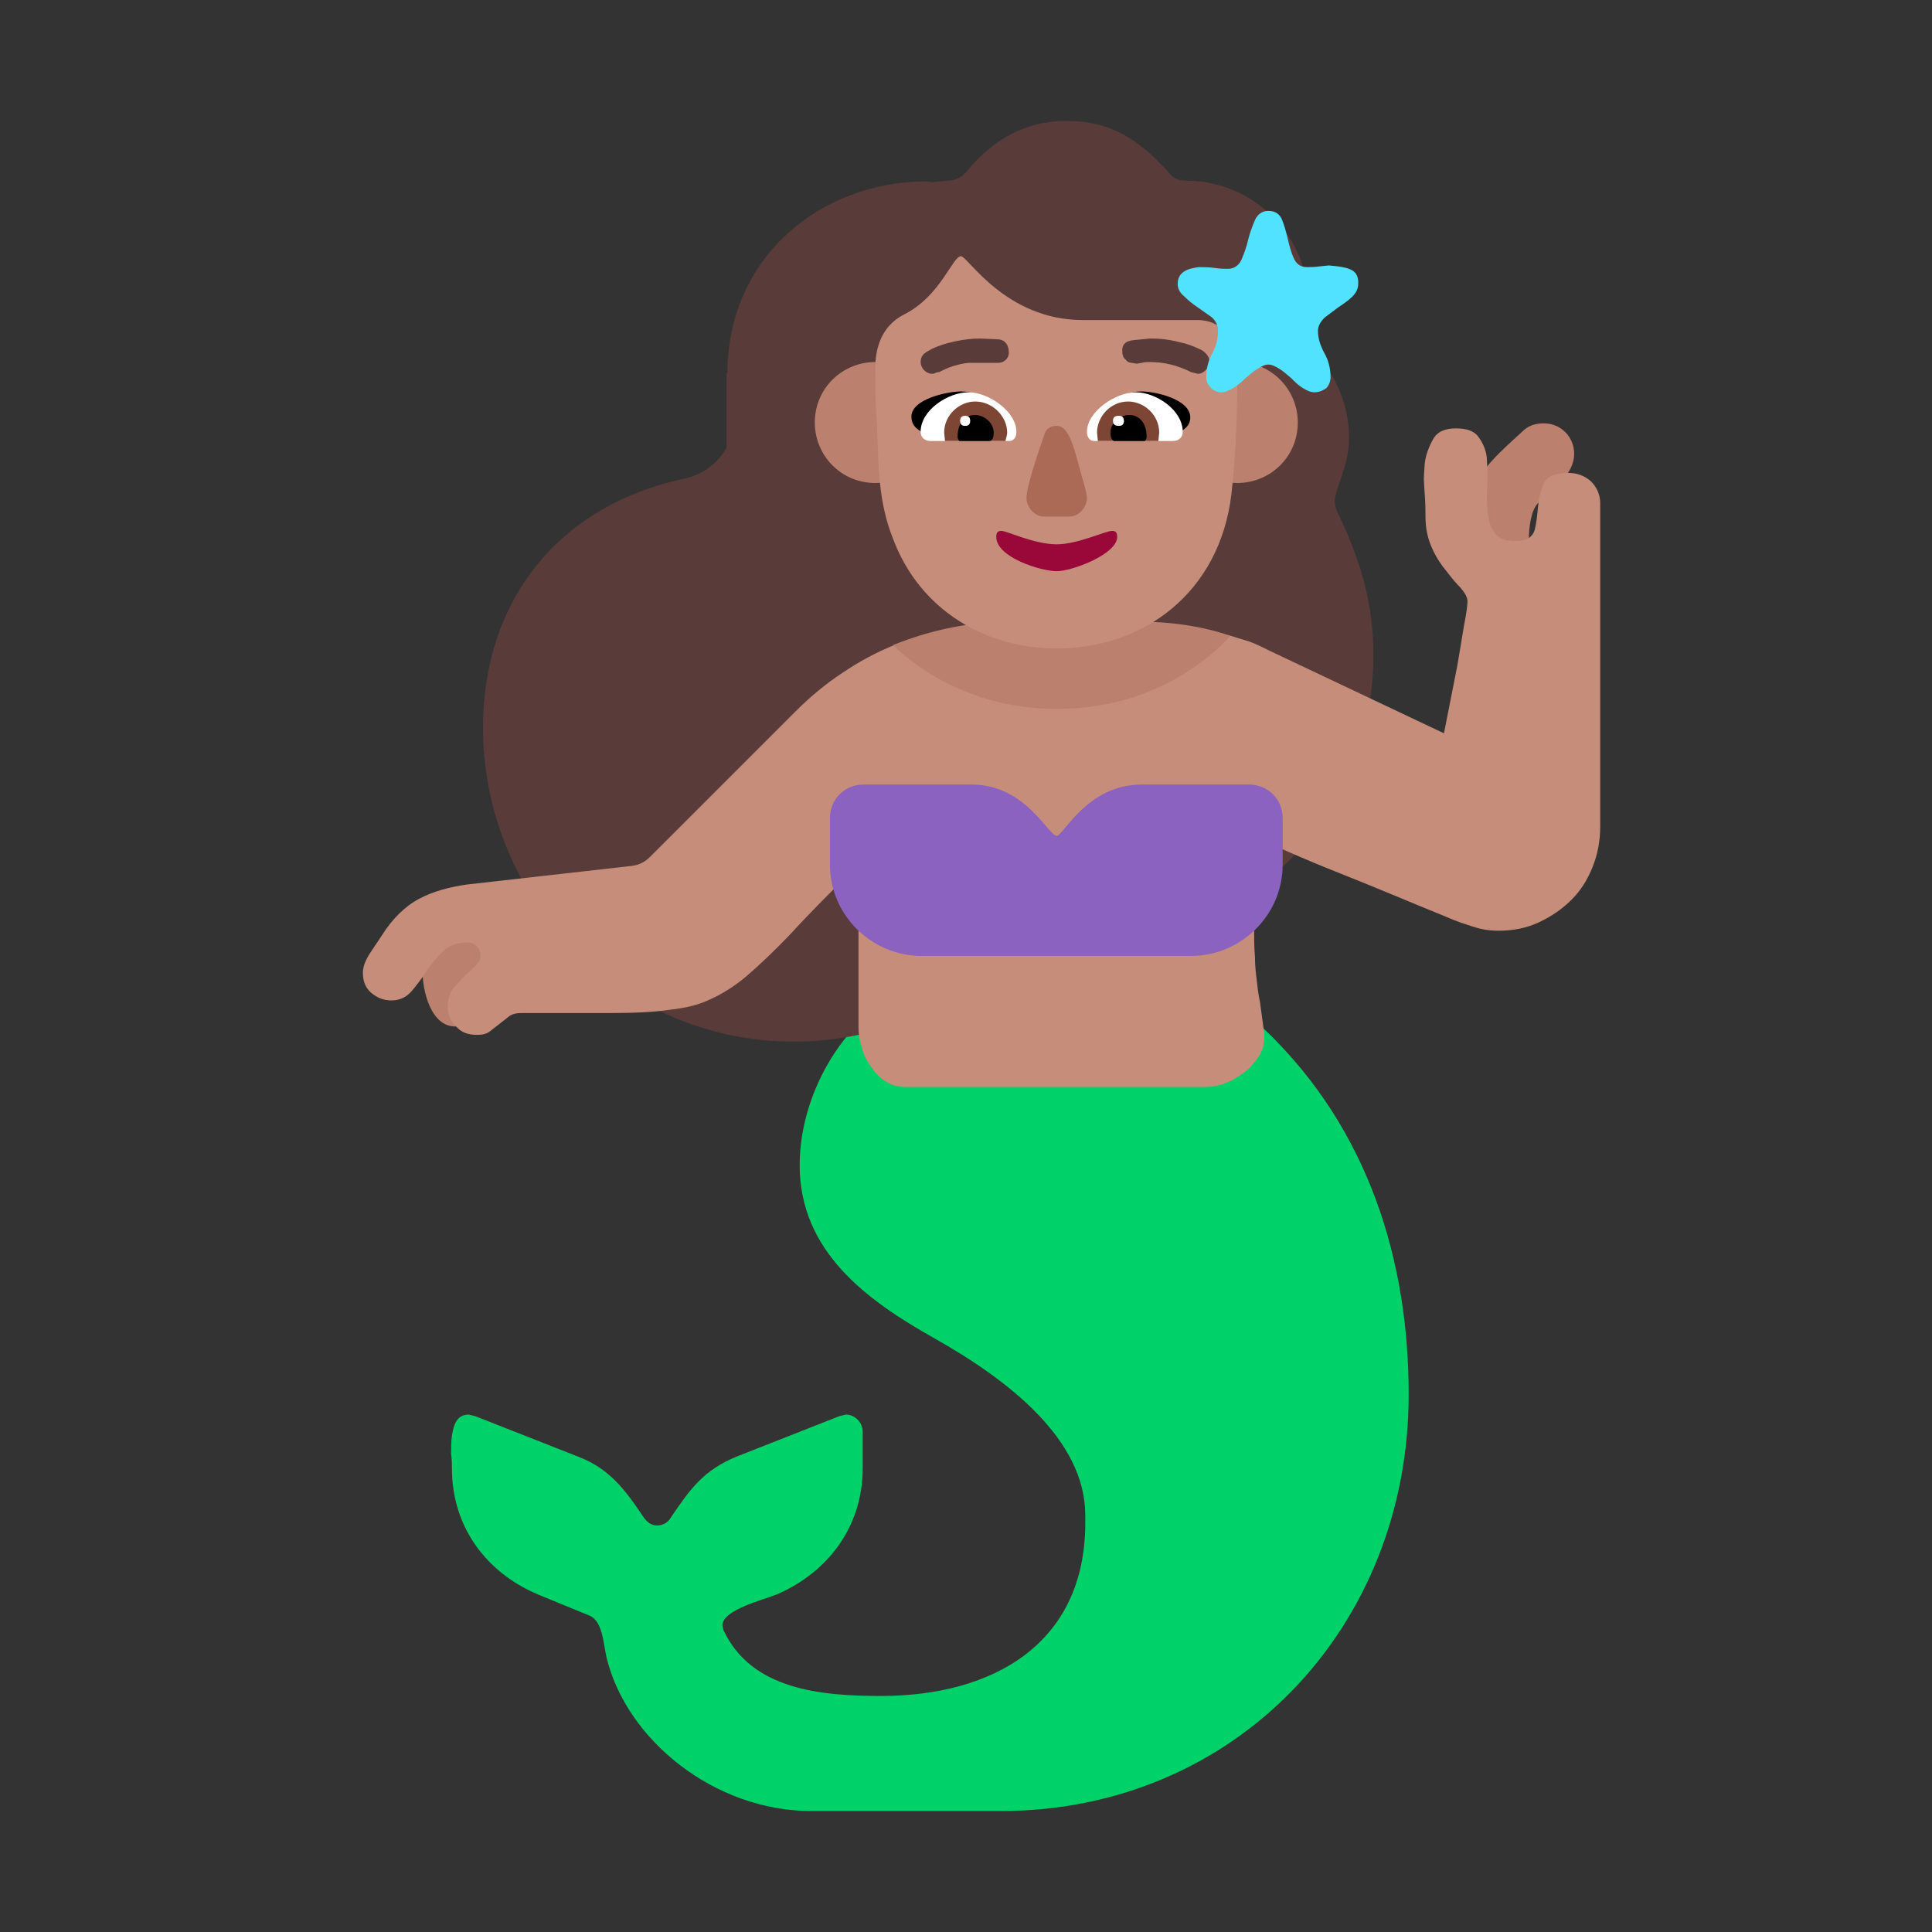 <svg version="1.1" xmlns="http://www.w3.org/2000/svg" viewBox="0 0 2300 2300"><rect x="0" y="0" width="2300" height="2300" fill="#333333" stroke="none"/><g transform="scale(1,-1) translate(-256, -1869)">
		<path d="M1447-287c280 0 486 219 486 496 0 158-47 314-169 432-25 24-54 48-85 64l-21-28c-11 4-22 6-33 7-62 4-180 21-252 21-9 0-32-10-41-14-75-38-124-127-124-209 0-103 80-161 160-206 87-49 180-120 180-211l0-9c0-144-110-206-243-206-71 0-155 7-188 79l-1 5c0 19 51 31 65 37 60 26 102 80 102 150l0 44c0 10-9 20-20 20l-8-2-122-48c-39-16-55-38-78-72-4-7-10-10-17-10-6 0-11 3-16 10-22 33-41 58-78 72l-122 48-8 2c-14 0-18-12-20-25-1-7-1-15-1-22 1-7 1-13 1-17 0-70 41-124 102-150l61-25c16-6 17-31 21-50 24-99 129-183 244-183l225 0 z" fill="#00D26A"/>
		<path d="M1201 629c108 0 203 46 271 118 23-4 46-7 69-7 192 0 350 155 350 349 0 58-13 105-37 158-3 7-9 16-9 25 0 15 17 42 17 75 0 29-8 56-24 81-16 26-24 49-24 79 0 80-64 147-147 147-8 0-15 3-20 10-36 40-70 61-121 61-49 0-87-21-120-61-11-13-24-9-39-12l-8 1c-128 0-237-92-237-228l-1 0 0-89c-11-19-28-32-51-37-150-32-239-146-239-296 0-204 163-374 370-374 z" fill="#593B39"/>
		<path d="M798 647c-29 0-39 42-39 66 0 26 11 55 34 73l53-39c-14-8-23-24-23-40 0-11 7-18 7-29 0-18-13-31-32-31 z M2078 1176c0 10-2 29-2 48 0 19 3 38 11 46 17 17 43 33 43 59 0 19-15 36-36 36-11 0-19-3-26-10-38-35-65-57-65-108l0-44c27-3 51-16 75-27 z" fill="#BB806E"/>
		<path d="M1693 575c7 0 15 2 23 5 8 3 15 8 22 13 7 5 12 12 17 19 6 10 6 16 6 27l-5 37c-2 9-3 18-4 27-1 8-2 17-2 27-1 10-1 23-1 38 0 19-3 39-8 59-6 19-11 38-14 57 41-20 82-38 125-55 43-17 85-35 127-52 11-5 21-8 30-11 9-3 19-5 31-5 17 0 33 3 48 10 15 7 28 16 39 27 11 11 19 24 25 39 6 15 9 31 9 48l0 385c0 10-4 19-11 26-8 7-17 10-27 10-15 0-25-4-29-12-4-9-6-18-7-28-1-11-2-20-4-28-3-9-10-13-23-13-12 0-20 3-25 10-5 7-7 15-8 25l-1 16 1 26-1 22c-1 10-5 18-10 25-5 7-14 10-27 10-13 0-22-4-27-13-5-9-9-19-10-30l-1-17 1-17c1-12 1-21 1-28 0-15 3-27 8-38 5-11 11-20 17-27 6-8 12-15 17-20 5-6 8-11 8-16 0-4-1-13-4-28l-8-48-16-81-207 98c-8 4-16 8-24 11l-26 8c-31-5-62-9-95-10-33-2-67-3-101-3-34 0-68 0-101 1-34 1-67 1-98 1-23-9-45-21-64-34-20-13-39-29-56-46l-173-173c-7-7-14-10-23-11l-195-22c-21-3-40-8-57-17-17-9-32-24-44-43l-14-21c-6-9-9-17-9-24 0-10 3-18 10-24 7-6 15-9 24-9 10 0 18 4 24 11 6 7 12 15 18 24 5 8 12 16 19 23 7 7 17 11 30 11 5 0 8-2 11-5 3-3 4-7 4-10 0-5-2-9-6-13l-13-12-14-15c-4-6-6-13-6-21 0-10 3-18 10-24 6-7 14-10 25-10 6 0 11 1 15 4l23 18c4 3 9 4 15 4l107 0c27 0 51 1 70 4 19 2 35 6 49 13 13 6 28 15 43 28 15 13 32 29 52 50 19 21 45 47 76 78l3-37c1-13 1-25 1-37l0-115c0-8 1-16 4-25 2-9 6-16 11-23 5-7 10-13 17-17 7-5 15-7 24-7l359 0 z" fill="#C68D7B"/>
		<path d="M1674 731c58 0 109 47 109 109l0 55c0 23-18 40-40 40l-128 0c-65 0-93-61-101-61-10 0-37 61-101 61l-129 0c-22 0-40-17-40-40l0-55c0-62 51-109 109-109l321 0 z" fill="#8B62BF"/>
		<path d="M1729 1294c39 0 72 31 72 72 0 39-31 72-72 72-40 0-71-34-71-72 0-38 31-72 71-72 z M1298 1294c39 0 72 31 72 72 0 39-31 72-72 72-39 0-72-31-72-72 0-39 31-72 72-72 z" fill="#BB806E"/>
		<path d="M1514 1025c81 0 154 31 207 87-35 12-73 17-110 17l-150 0c-48 0-95-9-142-28 54-51 124-76 195-76 z" fill="#BB806E"/>
		<path d="M1514 1097c103 0 194 66 208 184 6 52 7 104 7 146 0 30-12 61-48 61l-136 0c-92 0-137 76-145 76-10 0-24-47-67-69-24-12-34-34-35-61 0-25 0-47 2-71 2-47 1-90 19-135 32-86 111-131 195-131 z" fill="#C68D7B"/>
		<path d="M1366 1424c3 0 4 2 8 2 13 7 25 10 35 11l35 0c7 0 13 5 13 12 0 9-4 15-12 16l-22 1c-19 0-42-5-57-12l-7-4c-5-3-7-7-7-12 0-7 6-14 14-14 z M1682 1424c4 0 7 2 10 5 3 3 4 6 4 9 0 5-3 10-9 14-6 3-13 6-20 8-8 2-16 4-24 5-8 1-14 1-18 1l-20-2c-9-1-13-5-13-12 0-5 1-9 4-11 2-3 5-4 8-4l5-1 6 1c3 1 7 1 10 1 17 0 33-4 49-12l8-2 z" fill="#593B39"/>
		<path d="M1821 1402c5 0 10 2 14 5 3 3 5 8 5 13 0 9-2 19-7 28-5 9-8 18-8 27 0 6 3 11 8 16l16 12c6 4 12 8 17 13 5 5 7 10 7 16 0 7-2 12-7 15-5 3-11 4-18 5l-10 1-10-1c-7-1-12-1-16-1-8 0-13 4-16 11-3 7-5 14-7 23-2 8-4 16-7 23-3 7-9 10-16 10-7 0-13-4-16-11-3-7-6-15-8-23-2-9-5-17-8-24-3-7-9-11-16-11-4 0-9 0-16 1-7 1-13 1-19 1-7-1-12-2-17-5-5-3-8-8-8-15 0-6 3-11 8-15 5-5 10-9 16-13l17-12c5-5 7-10 7-16 0-9-2-18-7-27-5-9-7-19-7-28 0-5 2-9 5-12 3-4 8-6 13-6 5 0 9 2 14 5 5 3 10 7 15 12 5 4 9 8 14 11 5 3 9 5 13 5 4 0 8-2 13-5 5-3 9-7 14-11 5-5 9-9 14-12 5-3 9-5 14-5 z" fill="#50E2FF"/>
		<path d="M1642 1346l-6 1-6-1c-6 0-57 16-73 21 13 18 33 36 58 36 16 0 58-9 58-31 0-16-19-19-31-26 z M1385 1346c8 0 55 16 73 21-13 18-33 36-58 36-16 0-59-9-59-30 0-18 20-20 32-27l6 1 6-1 z" fill="#000000"/>
		<path d="M1652 1344l-93 0c-7 0-9 6-9 11 0 24 34 47 58 47 24 0 56-21 56-47 0-7-5-11-12-11 z M1457 1344c7 0 9 6 9 11 0 24-33 47-57 47-24 0-57-21-57-47 0-7 5-11 12-11l93 0 z" fill="#FFFFFF"/>
		<path d="M1635 1344l-72 0-1 10c0 19 16 37 37 37 19 0 37-16 37-37l-1-10 z M1453 1344c0 1 2 7 2 10 0 19-17 37-38 37-19 0-37-16-37-37l1-10 72 0 z" fill="#7D4533"/>
		<path d="M1619 1344l-37 0c-3 2-4 5-4 10 0 12 12 21 22 21 12 0 21-9 21-26 0-2-1-4-2-5 z M1435 1344c3 2 4 5 4 10 0 12-12 21-22 21-12 0-21-9-21-26 0-2 1-4 2-5l37 0 z" fill="#000000"/>
		<path d="M1588 1362c4 0 6 2 6 6 0 4-2 6-6 6-5 0-7-2-7-6 0-4 2-6 7-6 z M1405 1362c4 0 6 2 6 6 0 4-2 6-6 6-4 0-6-2-6-6 0-4 2-6 6-6 z" fill="#FFFFFF"/>
		<path d="M1529 1254c12 0 21 12 21 22 0 3-1 8-3 15-11 37-16 71-33 71-8 0-13-4-15-11-5-15-21-60-21-75 0-10 9-22 21-22l30 0 z" fill="#AB6A55"/>
		<path d="M1514 1189c18 0 72 20 72 41 0 5-2 7-6 7-8 0-41-16-66-16-27 0-59 16-66 16-4 0-6-2-6-7 0-25 54-41 72-41 z" fill="#990839"/>
	</g></svg>
